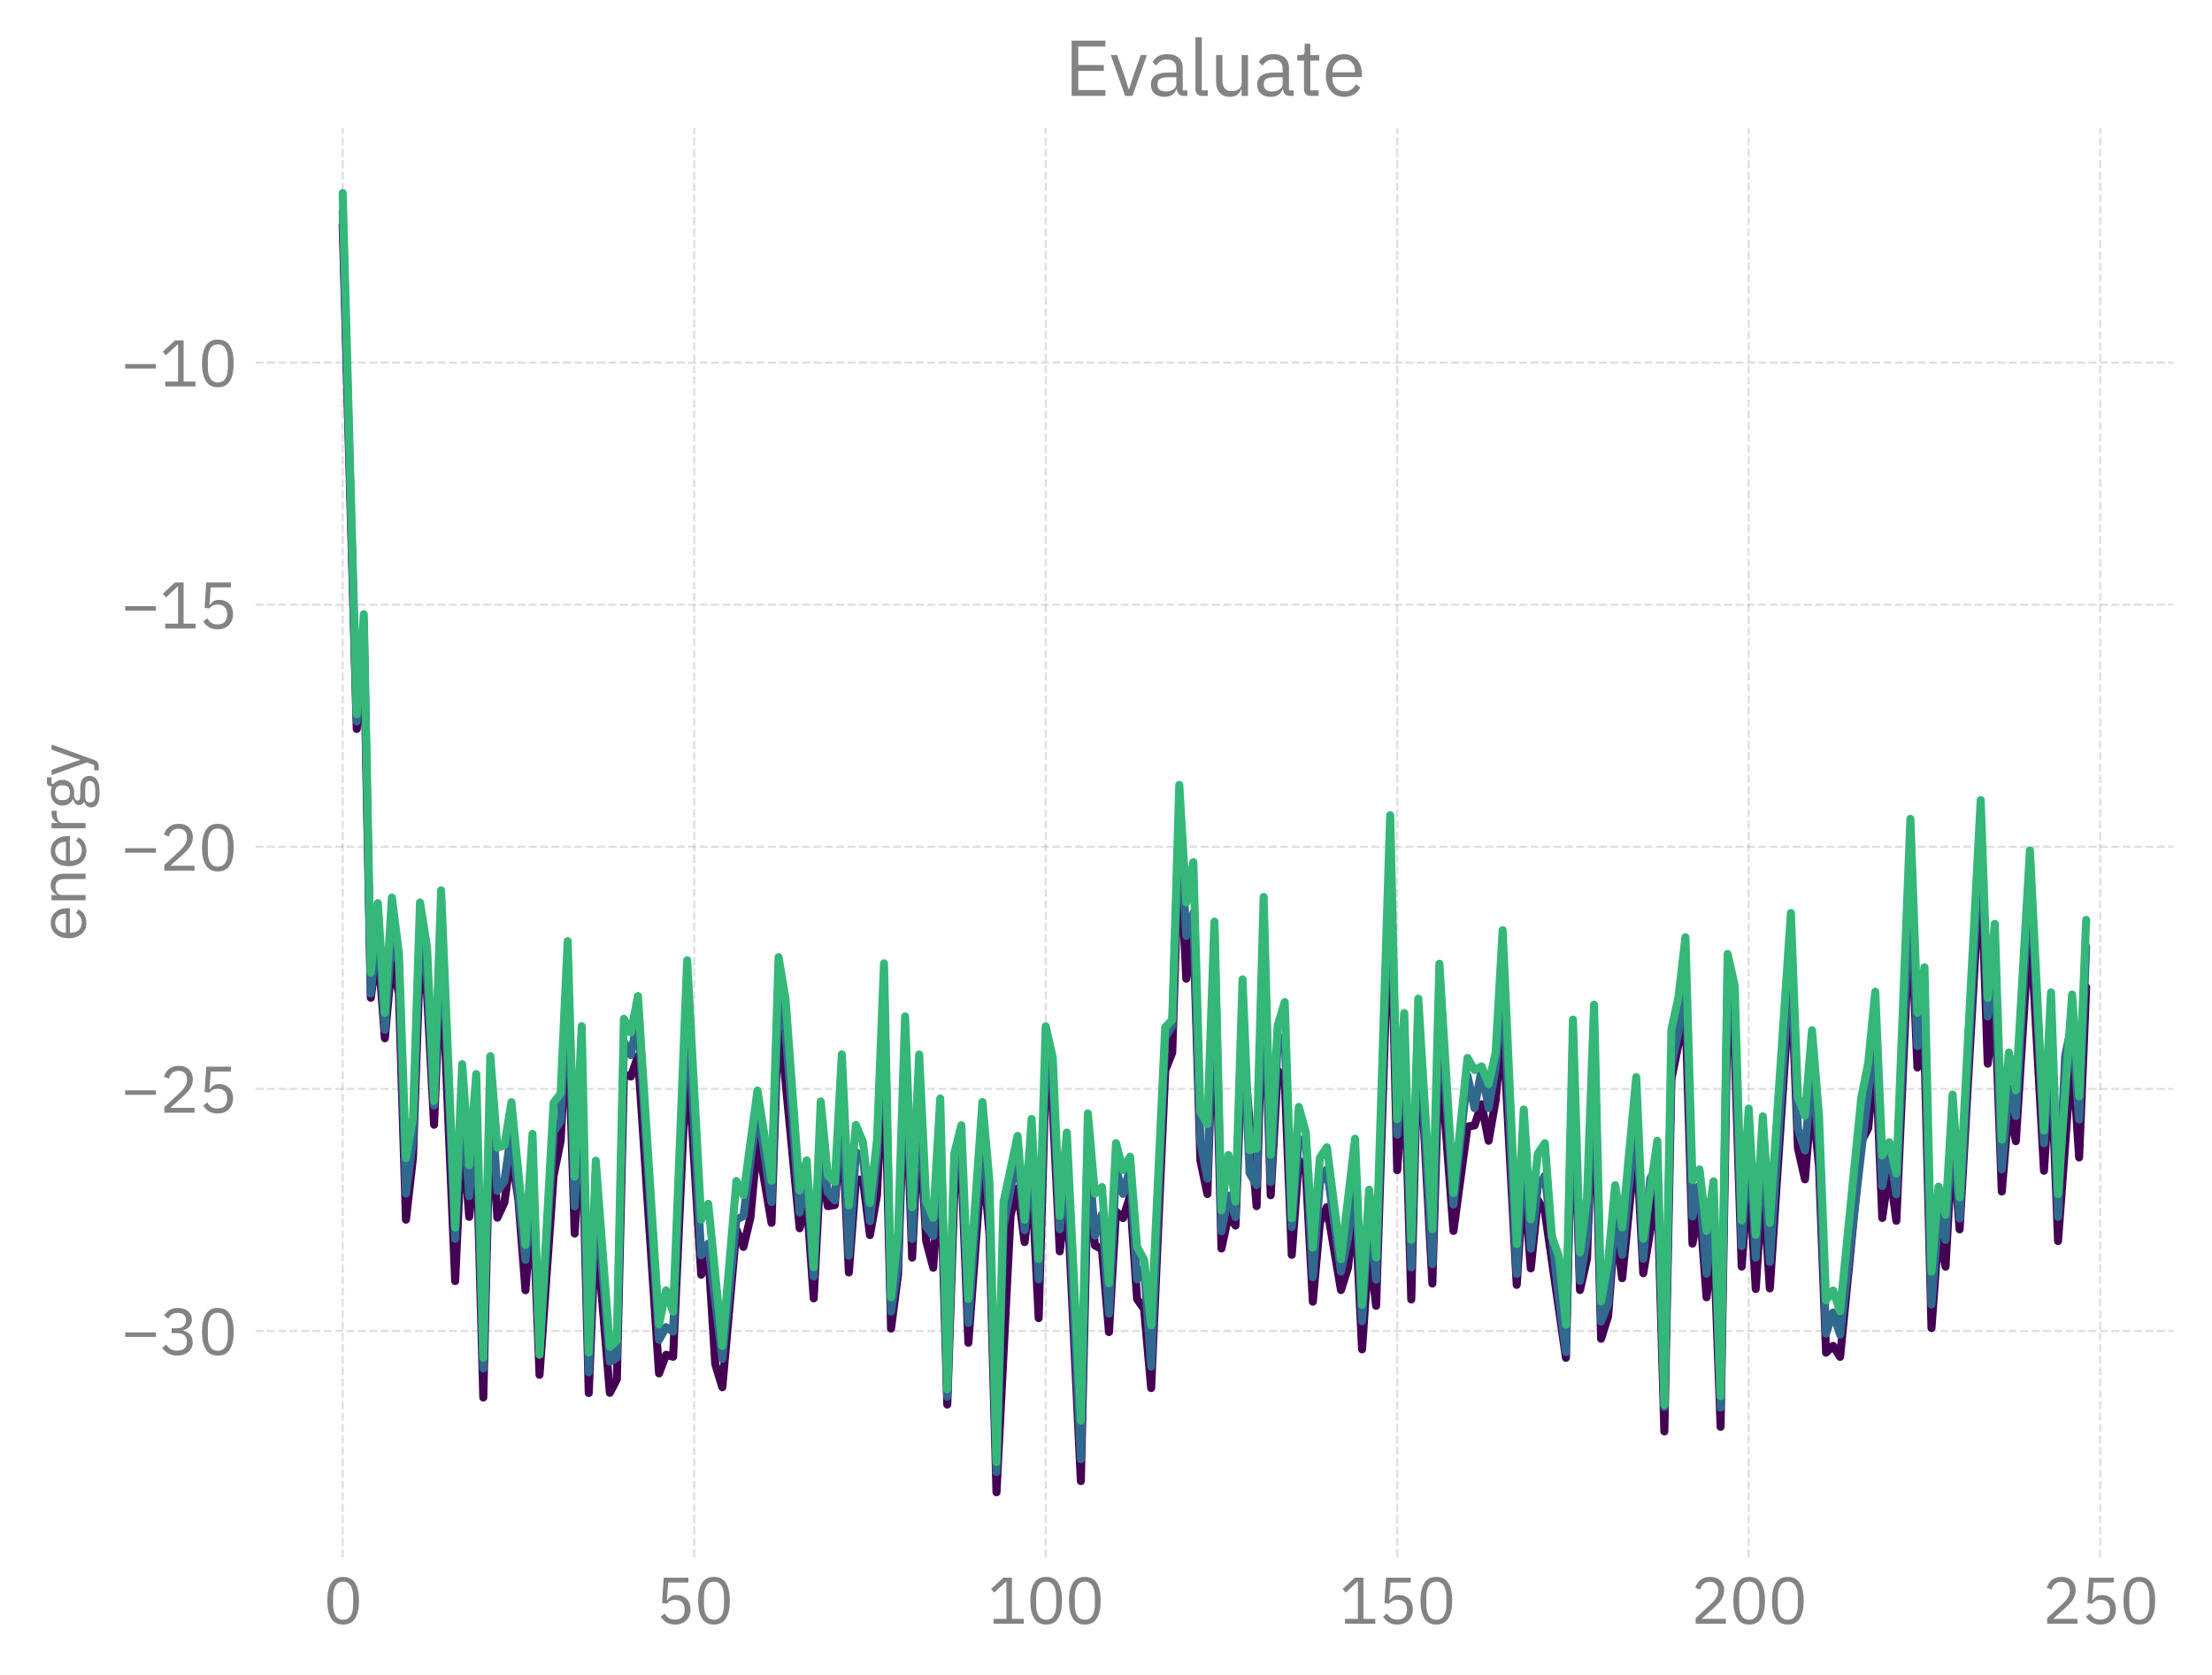 <?xml version="1.0" encoding="utf-8" standalone="no"?>
<!DOCTYPE svg PUBLIC "-//W3C//DTD SVG 1.1//EN"
  "http://www.w3.org/Graphics/SVG/1.1/DTD/svg11.dtd">
<svg xmlns:xlink="http://www.w3.org/1999/xlink" width="411.9pt" height="311.948pt" viewBox="0 0 411.9 311.948" xmlns="http://www.w3.org/2000/svg" version="1.1">
 <defs>
  <style type="text/css">*{stroke-linejoin: round; stroke-linecap: butt}</style>
 </defs>
 <g id="figure_1">
  <g id="patch_1">
   <path d="M 0 311.948 
L 411.9 311.948 
L 411.9 0 
L 0 0 
L 0 311.948 
z
" style="fill: none"/>
  </g>
  <g id="axes_1">
   <g id="patch_2">
    <path d="M 47.58 289.968 
L 404.7 289.968 
L 404.7 23.856 
L 47.58 23.856 
L 47.58 289.968 
z
" style="fill: none"/>
   </g>
   <g id="matplotlib.axis_1">
    <g id="xtick_1">
     <g id="line2d_1">
      <path d="M 63.813 289.968 
L 63.813 23.856 
" clip-path="url(#pc2c72e39d2)" style="fill: none; stroke-dasharray: 1.48,0.64; stroke-dashoffset: 0; stroke: #838383; stroke-opacity: 0.25; stroke-width: 0.4"/>
     </g>
     <g id="line2d_2"/>
     <g id="text_1">
      <!-- 0 -->
      <g style="fill: #838383" transform="translate(60.213 302.348) scale(0.12 -0.12)">
       <defs>
        <path id="IBMPlexSans-Regular-30" d="M 1920 -77 
Q 1120 -77 752 531 
Q 384 1139 384 2234 
Q 384 3328 752 3936 
Q 1120 4544 1920 4544 
Q 2720 4544 3088 3936 
Q 3456 3328 3456 2234 
Q 3456 1139 3088 531 
Q 2720 -77 1920 -77 
z
M 1920 390 
Q 2182 390 2368 499 
Q 2554 608 2669 806 
Q 2784 1005 2838 1273 
Q 2893 1542 2893 1869 
L 2893 2598 
Q 2893 2925 2838 3193 
Q 2784 3462 2669 3660 
Q 2554 3859 2368 3968 
Q 2182 4077 1920 4077 
Q 1658 4077 1472 3968 
Q 1286 3859 1171 3660 
Q 1056 3462 1001 3193 
Q 947 2925 947 2598 
L 947 1869 
Q 947 1542 1001 1273 
Q 1056 1005 1171 806 
Q 1286 608 1472 499 
Q 1658 390 1920 390 
z
" transform="scale(0.016)"/>
       </defs>
       <use xlink:href="#IBMPlexSans-Regular-30"/>
      </g>
     </g>
    </g>
    <g id="xtick_2">
     <g id="line2d_3">
      <path d="M 129.267 289.968 
L 129.267 23.856 
" clip-path="url(#pc2c72e39d2)" style="fill: none; stroke-dasharray: 1.48,0.64; stroke-dashoffset: 0; stroke: #838383; stroke-opacity: 0.25; stroke-width: 0.4"/>
     </g>
     <g id="line2d_4"/>
     <g id="text_2">
      <!-- 50 -->
      <g style="fill: #838383" transform="translate(122.067 302.348) scale(0.12 -0.12)">
       <defs>
        <path id="IBMPlexSans-Regular-35" d="M 3187 3994 
L 1229 3994 
L 1101 2291 
L 1146 2291 
Q 1306 2515 1507 2649 
Q 1709 2784 2061 2784 
Q 2349 2784 2592 2688 
Q 2835 2592 3014 2416 
Q 3194 2240 3293 1984 
Q 3392 1728 3392 1402 
Q 3392 1075 3289 803 
Q 3187 531 2992 336 
Q 2797 141 2518 32 
Q 2240 -77 1888 -77 
Q 1606 -77 1392 -13 
Q 1178 51 1011 160 
Q 845 269 720 403 
Q 595 538 493 685 
L 896 992 
Q 979 858 1072 749 
Q 1165 640 1277 563 
Q 1389 486 1536 444 
Q 1683 403 1888 403 
Q 2349 403 2585 646 
Q 2822 890 2822 1331 
L 2822 1395 
Q 2822 1837 2585 2080 
Q 2349 2323 1888 2323 
Q 1581 2323 1405 2211 
Q 1229 2099 1088 1946 
L 634 2010 
L 794 4467 
L 3187 4467 
L 3187 3994 
z
" transform="scale(0.016)"/>
       </defs>
       <use xlink:href="#IBMPlexSans-Regular-35"/>
       <use xlink:href="#IBMPlexSans-Regular-30" x="60"/>
      </g>
     </g>
    </g>
    <g id="xtick_3">
     <g id="line2d_5">
      <path d="M 194.722 289.968 
L 194.722 23.856 
" clip-path="url(#pc2c72e39d2)" style="fill: none; stroke-dasharray: 1.48,0.64; stroke-dashoffset: 0; stroke: #838383; stroke-opacity: 0.25; stroke-width: 0.4"/>
     </g>
     <g id="line2d_6"/>
     <g id="text_3">
      <!-- 100 -->
      <g style="fill: #838383" transform="translate(183.922 302.348) scale(0.12 -0.12)">
       <defs>
        <path id="IBMPlexSans-Regular-31" d="M 563 0 
L 563 474 
L 1811 474 
L 1811 4070 
L 1766 4070 
L 640 3021 
L 326 3360 
L 1510 4467 
L 2349 4467 
L 2349 474 
L 3501 474 
L 3501 0 
L 563 0 
z
" transform="scale(0.016)"/>
       </defs>
       <use xlink:href="#IBMPlexSans-Regular-31"/>
       <use xlink:href="#IBMPlexSans-Regular-30" x="60"/>
       <use xlink:href="#IBMPlexSans-Regular-30" x="120"/>
      </g>
     </g>
    </g>
    <g id="xtick_4">
     <g id="line2d_7">
      <path d="M 260.176 289.968 
L 260.176 23.856 
" clip-path="url(#pc2c72e39d2)" style="fill: none; stroke-dasharray: 1.48,0.64; stroke-dashoffset: 0; stroke: #838383; stroke-opacity: 0.25; stroke-width: 0.4"/>
     </g>
     <g id="line2d_8"/>
     <g id="text_4">
      <!-- 150 -->
      <g style="fill: #838383" transform="translate(249.376 302.348) scale(0.12 -0.12)">
       <use xlink:href="#IBMPlexSans-Regular-31"/>
       <use xlink:href="#IBMPlexSans-Regular-35" x="60"/>
       <use xlink:href="#IBMPlexSans-Regular-30" x="120"/>
      </g>
     </g>
    </g>
    <g id="xtick_5">
     <g id="line2d_9">
      <path d="M 325.631 289.968 
L 325.631 23.856 
" clip-path="url(#pc2c72e39d2)" style="fill: none; stroke-dasharray: 1.48,0.64; stroke-dashoffset: 0; stroke: #838383; stroke-opacity: 0.25; stroke-width: 0.4"/>
     </g>
     <g id="line2d_10"/>
     <g id="text_5">
      <!-- 200 -->
      <g style="fill: #838383" transform="translate(314.831 302.348) scale(0.12 -0.12)">
       <defs>
        <path id="IBMPlexSans-Regular-32" d="M 3411 0 
L 480 0 
L 480 550 
L 1939 1894 
Q 2253 2182 2464 2505 
Q 2675 2829 2675 3155 
L 2675 3232 
Q 2675 3603 2470 3833 
Q 2266 4064 1850 4064 
Q 1645 4064 1491 4006 
Q 1338 3949 1226 3846 
Q 1114 3744 1040 3606 
Q 966 3469 922 3309 
L 442 3494 
Q 506 3693 618 3881 
Q 730 4070 899 4217 
Q 1069 4365 1309 4454 
Q 1549 4544 1875 4544 
Q 2202 4544 2458 4448 
Q 2714 4352 2886 4179 
Q 3059 4006 3152 3769 
Q 3245 3533 3245 3245 
Q 3245 2982 3171 2758 
Q 3098 2534 2970 2332 
Q 2842 2131 2659 1939 
Q 2477 1747 2266 1555 
L 1062 474 
L 3411 474 
L 3411 0 
z
" transform="scale(0.016)"/>
       </defs>
       <use xlink:href="#IBMPlexSans-Regular-32"/>
       <use xlink:href="#IBMPlexSans-Regular-30" x="60"/>
       <use xlink:href="#IBMPlexSans-Regular-30" x="120"/>
      </g>
     </g>
    </g>
    <g id="xtick_6">
     <g id="line2d_11">
      <path d="M 391.085 289.968 
L 391.085 23.856 
" clip-path="url(#pc2c72e39d2)" style="fill: none; stroke-dasharray: 1.48,0.64; stroke-dashoffset: 0; stroke: #838383; stroke-opacity: 0.25; stroke-width: 0.4"/>
     </g>
     <g id="line2d_12"/>
     <g id="text_6">
      <!-- 250 -->
      <g style="fill: #838383" transform="translate(380.285 302.348) scale(0.12 -0.12)">
       <use xlink:href="#IBMPlexSans-Regular-32"/>
       <use xlink:href="#IBMPlexSans-Regular-35" x="60"/>
       <use xlink:href="#IBMPlexSans-Regular-30" x="120"/>
      </g>
     </g>
    </g>
   </g>
   <g id="matplotlib.axis_2">
    <g id="ytick_1">
     <g id="line2d_13">
      <path d="M 47.58 247.828 
L 404.7 247.828 
" clip-path="url(#pc2c72e39d2)" style="fill: none; stroke-dasharray: 1.48,0.64; stroke-dashoffset: 0; stroke: #838383; stroke-opacity: 0.25; stroke-width: 0.4"/>
     </g>
     <g id="line2d_14"/>
     <g id="text_7">
      <!-- −30 -->
      <g style="fill: #838383" transform="translate(22.48 252.268) scale(0.12 -0.12)">
       <defs>
        <path id="IBMPlexSans-Regular-2212" d="M 429 1734 
L 429 2170 
L 3411 2170 
L 3411 1734 
L 429 1734 
z
" transform="scale(0.016)"/>
        <path id="IBMPlexSans-Regular-33" d="M 1670 2573 
Q 2125 2573 2352 2781 
Q 2579 2989 2579 3315 
L 2579 3360 
Q 2579 3712 2358 3888 
Q 2138 4064 1779 4064 
Q 1434 4064 1216 3913 
Q 998 3763 858 3507 
L 461 3814 
Q 544 3949 662 4080 
Q 781 4211 941 4313 
Q 1101 4416 1312 4480 
Q 1523 4544 1792 4544 
Q 2074 4544 2323 4470 
Q 2573 4397 2755 4253 
Q 2938 4109 3043 3897 
Q 3149 3686 3149 3418 
Q 3149 3200 3081 3027 
Q 3014 2854 2899 2726 
Q 2784 2598 2627 2508 
Q 2470 2419 2291 2374 
L 2291 2349 
Q 2470 2310 2640 2224 
Q 2810 2138 2941 2000 
Q 3072 1862 3152 1667 
Q 3232 1472 3232 1222 
Q 3232 934 3123 694 
Q 3014 454 2816 284 
Q 2618 115 2336 19 
Q 2054 -77 1715 -77 
Q 1427 -77 1203 -13 
Q 979 51 806 160 
Q 634 269 502 403 
Q 371 538 269 685 
L 672 992 
Q 755 858 854 749 
Q 954 640 1075 563 
Q 1197 486 1350 444 
Q 1504 403 1709 403 
Q 2182 403 2425 617 
Q 2669 832 2669 1229 
L 2669 1280 
Q 2669 1677 2425 1891 
Q 2182 2106 1709 2106 
L 1184 2106 
L 1184 2573 
L 1670 2573 
z
" transform="scale(0.016)"/>
       </defs>
       <use xlink:href="#IBMPlexSans-Regular-2212"/>
       <use xlink:href="#IBMPlexSans-Regular-33" x="60"/>
       <use xlink:href="#IBMPlexSans-Regular-30" x="120"/>
      </g>
     </g>
    </g>
    <g id="ytick_2">
     <g id="line2d_15">
      <path d="M 47.58 202.751 
L 404.7 202.751 
" clip-path="url(#pc2c72e39d2)" style="fill: none; stroke-dasharray: 1.48,0.64; stroke-dashoffset: 0; stroke: #838383; stroke-opacity: 0.25; stroke-width: 0.4"/>
     </g>
     <g id="line2d_16"/>
     <g id="text_8">
      <!-- −25 -->
      <g style="fill: #838383" transform="translate(22.48 207.191) scale(0.12 -0.12)">
       <use xlink:href="#IBMPlexSans-Regular-2212"/>
       <use xlink:href="#IBMPlexSans-Regular-32" x="60"/>
       <use xlink:href="#IBMPlexSans-Regular-35" x="120"/>
      </g>
     </g>
    </g>
    <g id="ytick_3">
     <g id="line2d_17">
      <path d="M 47.58 157.673 
L 404.7 157.673 
" clip-path="url(#pc2c72e39d2)" style="fill: none; stroke-dasharray: 1.48,0.64; stroke-dashoffset: 0; stroke: #838383; stroke-opacity: 0.25; stroke-width: 0.4"/>
     </g>
     <g id="line2d_18"/>
     <g id="text_9">
      <!-- −20 -->
      <g style="fill: #838383" transform="translate(22.48 162.113) scale(0.12 -0.12)">
       <use xlink:href="#IBMPlexSans-Regular-2212"/>
       <use xlink:href="#IBMPlexSans-Regular-32" x="60"/>
       <use xlink:href="#IBMPlexSans-Regular-30" x="120"/>
      </g>
     </g>
    </g>
    <g id="ytick_4">
     <g id="line2d_19">
      <path d="M 47.58 112.596 
L 404.7 112.596 
" clip-path="url(#pc2c72e39d2)" style="fill: none; stroke-dasharray: 1.48,0.64; stroke-dashoffset: 0; stroke: #838383; stroke-opacity: 0.25; stroke-width: 0.4"/>
     </g>
     <g id="line2d_20"/>
     <g id="text_10">
      <!-- −15 -->
      <g style="fill: #838383" transform="translate(22.48 117.036) scale(0.12 -0.12)">
       <use xlink:href="#IBMPlexSans-Regular-2212"/>
       <use xlink:href="#IBMPlexSans-Regular-31" x="60"/>
       <use xlink:href="#IBMPlexSans-Regular-35" x="120"/>
      </g>
     </g>
    </g>
    <g id="ytick_5">
     <g id="line2d_21">
      <path d="M 47.58 67.518 
L 404.7 67.518 
" clip-path="url(#pc2c72e39d2)" style="fill: none; stroke-dasharray: 1.48,0.64; stroke-dashoffset: 0; stroke: #838383; stroke-opacity: 0.25; stroke-width: 0.4"/>
     </g>
     <g id="line2d_22"/>
     <g id="text_11">
      <!-- −10 -->
      <g style="fill: #838383" transform="translate(22.48 71.958) scale(0.12 -0.12)">
       <use xlink:href="#IBMPlexSans-Regular-2212"/>
       <use xlink:href="#IBMPlexSans-Regular-31" x="60"/>
       <use xlink:href="#IBMPlexSans-Regular-30" x="120"/>
      </g>
     </g>
    </g>
    <g id="text_12">
     <!-- energy -->
     <g style="fill: #838383" transform="translate(15.936 175.273) rotate(-90) scale(0.12 -0.12)">
      <defs>
       <path id="IBMPlexSans-Regular-65" d="M 1786 -77 
Q 1446 -77 1174 44 
Q 902 166 707 393 
Q 512 621 406 937 
Q 301 1254 301 1651 
Q 301 2042 406 2362 
Q 512 2682 707 2909 
Q 902 3136 1174 3257 
Q 1446 3379 1786 3379 
Q 2118 3379 2380 3257 
Q 2643 3136 2828 2921 
Q 3014 2707 3113 2412 
Q 3213 2118 3213 1766 
L 3213 1523 
L 838 1523 
L 838 1370 
Q 838 1158 905 976 
Q 973 794 1097 659 
Q 1222 525 1404 448 
Q 1587 371 1818 371 
Q 2131 371 2364 518 
Q 2598 666 2726 941 
L 3091 678 
Q 2931 339 2592 131 
Q 2253 -77 1786 -77 
z
M 1786 2950 
Q 1574 2950 1401 2876 
Q 1229 2803 1104 2668 
Q 979 2534 908 2352 
Q 838 2170 838 1952 
L 838 1907 
L 2662 1907 
L 2662 1978 
Q 2662 2419 2422 2684 
Q 2182 2950 1786 2950 
z
" transform="scale(0.016)"/>
       <path id="IBMPlexSans-Regular-6e" d="M 544 0 
L 544 3302 
L 1056 3302 
L 1056 2765 
L 1082 2765 
Q 1203 3046 1424 3212 
Q 1645 3379 2016 3379 
Q 2528 3379 2825 3049 
Q 3123 2720 3123 2118 
L 3123 0 
L 2611 0 
L 2611 2029 
Q 2611 2918 1862 2918 
Q 1709 2918 1565 2880 
Q 1421 2842 1305 2765 
Q 1190 2688 1123 2569 
Q 1056 2451 1056 2291 
L 1056 0 
L 544 0 
z
" transform="scale(0.016)"/>
       <path id="IBMPlexSans-Regular-72" d="M 544 0 
L 544 3302 
L 1056 3302 
L 1056 2694 
L 1088 2694 
Q 1178 2931 1408 3116 
Q 1638 3302 2042 3302 
L 2240 3302 
L 2240 2790 
L 1939 2790 
Q 1523 2790 1289 2633 
Q 1056 2477 1056 2240 
L 1056 0 
L 544 0 
z
" transform="scale(0.016)"/>
       <path id="IBMPlexSans-Regular-67" d="M 3328 -365 
Q 3328 -877 2928 -1117 
Q 2528 -1357 1728 -1357 
Q 954 -1357 614 -1145 
Q 275 -934 275 -544 
Q 275 -275 416 -124 
Q 557 26 800 96 
L 800 166 
Q 506 307 506 627 
Q 506 877 666 1008 
Q 826 1139 1075 1203 
L 1075 1229 
Q 781 1370 617 1632 
Q 454 1894 454 2240 
Q 454 2490 544 2701 
Q 634 2912 797 3062 
Q 960 3213 1187 3296 
Q 1414 3379 1696 3379 
Q 2048 3379 2323 3251 
L 2323 3309 
Q 2323 3501 2412 3625 
Q 2502 3750 2707 3750 
L 3200 3750 
L 3200 3302 
L 2573 3302 
L 2573 3091 
Q 2752 2938 2851 2723 
Q 2950 2509 2950 2240 
Q 2950 1990 2860 1779 
Q 2771 1568 2608 1417 
Q 2445 1267 2214 1184 
Q 1984 1101 1702 1101 
Q 1542 1101 1382 1133 
Q 1216 1088 1081 1001 
Q 947 915 947 762 
Q 947 614 1088 563 
Q 1229 512 1453 512 
L 2157 512 
Q 2771 512 3049 278 
Q 3328 45 3328 -365 
z
M 2848 -403 
Q 2848 -205 2697 -86 
Q 2547 32 2163 32 
L 1062 32 
Q 755 -109 755 -416 
Q 755 -634 918 -787 
Q 1082 -941 1472 -941 
L 1946 -941 
Q 2374 -941 2611 -806 
Q 2848 -672 2848 -403 
z
M 1702 1510 
Q 2029 1510 2221 1667 
Q 2413 1824 2413 2150 
L 2413 2330 
Q 2413 2656 2221 2813 
Q 2029 2970 1702 2970 
Q 1376 2970 1184 2813 
Q 992 2656 992 2330 
L 992 2150 
Q 992 1824 1184 1667 
Q 1376 1510 1702 1510 
z
" transform="scale(0.016)"/>
       <path id="IBMPlexSans-Regular-79" d="M 2579 3302 
L 3085 3302 
L 1606 -768 
Q 1549 -915 1491 -1014 
Q 1434 -1114 1350 -1171 
Q 1267 -1229 1142 -1254 
Q 1018 -1280 838 -1280 
L 576 -1280 
L 576 -832 
L 1094 -832 
L 1344 -128 
L 109 3302 
L 621 3302 
L 1414 1056 
L 1568 518 
L 1600 518 
L 1779 1056 
L 2579 3302 
z
" transform="scale(0.016)"/>
      </defs>
      <use xlink:href="#IBMPlexSans-Regular-65"/>
      <use xlink:href="#IBMPlexSans-Regular-6e" x="54.9"/>
      <use xlink:href="#IBMPlexSans-Regular-65" x="111.7"/>
      <use xlink:href="#IBMPlexSans-Regular-72" x="166.6"/>
      <use xlink:href="#IBMPlexSans-Regular-67" x="203.3"/>
      <use xlink:href="#IBMPlexSans-Regular-79" x="256.1"/>
     </g>
    </g>
   </g>
   <g id="line2d_23">
    <path d="M 63.813 41.886 
L 66.431 135.727 
L 67.74 119.27 
L 69.049 185.792 
L 70.358 176.106 
L 71.667 193.331 
L 72.976 178.779 
L 74.285 185.031 
L 75.595 227.103 
L 76.904 215.504 
L 78.213 178.312 
L 79.522 185.063 
L 80.831 209.429 
L 82.14 176.907 
L 84.758 238.533 
L 86.067 209.831 
L 87.376 226.584 
L 88.685 212.202 
L 89.995 260.219 
L 91.304 205.837 
L 92.613 226.732 
L 93.922 223.913 
L 95.231 214.504 
L 96.54 223.511 
L 97.849 240.246 
L 99.158 222.856 
L 100.467 255.996 
L 103.085 218.949 
L 104.395 212.452 
L 105.704 188.316 
L 107.013 229.692 
L 108.322 207.35 
L 109.631 259.376 
L 110.94 227.774 
L 113.558 259.353 
L 114.867 256.822 
L 116.176 200.12 
L 117.485 200.443 
L 118.795 196.692 
L 122.722 255.729 
L 124.031 252.272 
L 125.34 252.636 
L 127.958 194.895 
L 130.576 237.354 
L 131.885 233.406 
L 133.195 254.017 
L 134.504 258.313 
L 137.122 228.915 
L 138.431 232.181 
L 139.74 226.704 
L 141.049 212.266 
L 143.667 227.702 
L 144.976 187.864 
L 148.904 228.707 
L 150.213 223.268 
L 151.522 241.756 
L 152.831 216.666 
L 154.14 224.593 
L 155.449 224.384 
L 156.758 208.21 
L 158.067 236.933 
L 159.376 219.672 
L 160.685 219.635 
L 161.995 229.966 
L 163.304 222.556 
L 164.613 194.543 
L 165.922 247.388 
L 167.231 237.236 
L 168.54 196.917 
L 169.849 234.171 
L 171.158 207.362 
L 172.467 231.072 
L 173.776 236.056 
L 175.085 216.076 
L 176.395 261.531 
L 177.704 222.076 
L 179.013 216.605 
L 180.322 250.037 
L 182.94 214.997 
L 184.249 229.772 
L 185.558 277.872 
L 188.176 226.308 
L 189.485 221.273 
L 190.795 231.282 
L 192.104 218.864 
L 193.413 245.436 
L 194.722 199.989 
L 196.031 206.233 
L 197.34 232.999 
L 198.649 221.517 
L 201.267 275.78 
L 202.576 218.571 
L 203.885 231.909 
L 205.195 232.609 
L 206.504 248.026 
L 207.813 225.593 
L 209.122 226.813 
L 210.431 222.739 
L 211.74 241.885 
L 213.049 243.752 
L 214.358 258.459 
L 216.976 199.323 
L 218.285 196.009 
L 219.595 155.588 
L 220.904 182.243 
L 222.213 172.522 
L 223.522 216.048 
L 224.831 222.338 
L 226.14 181.165 
L 227.449 232.471 
L 228.758 226.282 
L 230.067 228.206 
L 231.376 193.339 
L 233.995 224.579 
L 235.304 177.58 
L 236.613 222.558 
L 237.922 199.344 
L 239.231 200.996 
L 240.54 233.661 
L 241.849 216.03 
L 243.158 218.053 
L 244.467 242.38 
L 245.776 227.682 
L 247.085 224.769 
L 249.704 240.213 
L 251.013 236.028 
L 252.322 224.337 
L 253.631 251.252 
L 254.94 231.918 
L 256.249 243.153 
L 258.867 161.849 
L 260.176 217.899 
L 261.485 198.228 
L 262.795 241.965 
L 264.104 190.434 
L 266.722 238.995 
L 268.031 194.527 
L 270.649 229.205 
L 273.267 209.792 
L 274.576 209.556 
L 275.885 205.618 
L 277.195 212.416 
L 278.504 204.858 
L 279.813 190.27 
L 282.431 239.248 
L 283.74 218.759 
L 285.049 236.177 
L 286.358 223.472 
L 287.667 225.617 
L 291.595 252.824 
L 292.904 198.21 
L 294.213 240.209 
L 295.522 234.361 
L 296.831 197.601 
L 298.14 249.277 
L 299.449 245.097 
L 300.758 227.881 
L 302.067 238.006 
L 304.685 212.065 
L 305.995 237.073 
L 308.613 221.16 
L 309.922 266.538 
L 311.231 200.96 
L 313.849 187.934 
L 315.158 231.566 
L 316.467 224.125 
L 317.776 241.562 
L 319.085 230.253 
L 320.395 265.672 
L 321.704 186.517 
L 323.013 195.343 
L 324.322 235.848 
L 325.631 217.599 
L 326.94 240.011 
L 328.249 219.643 
L 329.558 239.898 
L 333.485 180.561 
L 334.795 213.759 
L 336.104 219.592 
L 337.413 203.588 
L 338.722 217.266 
L 340.031 251.87 
L 341.34 250.605 
L 342.649 252.651 
L 346.576 212.616 
L 347.885 210.088 
L 349.195 195.49 
L 350.504 226.777 
L 351.813 217.408 
L 353.122 227.317 
L 355.74 168.075 
L 357.049 198.768 
L 358.358 195.321 
L 359.667 247.282 
L 360.976 229.23 
L 362.285 235.861 
L 363.595 212.093 
L 364.904 228.913 
L 368.831 159.962 
L 370.14 198.057 
L 371.449 186.402 
L 372.758 221.861 
L 374.067 205.83 
L 375.376 212.486 
L 377.995 170.846 
L 380.613 217.996 
L 381.922 197.542 
L 383.231 231.093 
L 385.849 195.565 
L 387.158 215.513 
L 388.467 183.812 
L 388.467 183.812 
" clip-path="url(#pc2c72e39d2)" style="fill: none; stroke: #440154; stroke-width: 1.5; stroke-linecap: round"/>
   </g>
   <g id="line2d_24">
    <path d="M 63.813 39.357 
L 66.431 134.339 
L 67.74 115.85 
L 69.049 185.009 
L 70.358 171.174 
L 71.667 191.771 
L 72.976 173.44 
L 74.285 179.542 
L 75.595 222.258 
L 76.904 212.195 
L 78.213 172.099 
L 79.522 181.876 
L 80.831 205.845 
L 82.14 170.505 
L 84.758 230.682 
L 86.067 204.284 
L 87.376 222.723 
L 88.685 207.299 
L 89.995 254.817 
L 91.304 201.716 
L 92.613 221.745 
L 93.922 219.968 
L 95.231 210.513 
L 97.849 234.591 
L 99.158 218.255 
L 100.467 251.742 
L 103.085 210.775 
L 104.395 208.767 
L 105.704 180.803 
L 107.013 224.623 
L 108.322 202.242 
L 109.631 255.53 
L 110.94 221.559 
L 113.558 253.573 
L 114.867 252.809 
L 116.176 193.989 
L 117.485 196.466 
L 118.795 189.142 
L 122.722 249.484 
L 124.031 247.121 
L 125.34 247.966 
L 127.958 185.865 
L 130.576 233.752 
L 131.885 231.564 
L 134.504 253.02 
L 137.122 227.084 
L 138.431 226.45 
L 141.049 206.112 
L 143.667 223.836 
L 144.976 184.572 
L 146.285 191.954 
L 148.904 225.786 
L 150.213 219.106 
L 151.522 237.69 
L 152.831 212.144 
L 154.14 222.047 
L 155.449 223.527 
L 156.758 202.81 
L 158.067 233.81 
L 159.376 214.537 
L 160.685 215.554 
L 161.995 227.391 
L 163.304 215.422 
L 164.613 183.417 
L 165.922 244.234 
L 167.231 235.481 
L 168.54 191.241 
L 169.849 230.7 
L 171.158 201.9 
L 172.467 228.37 
L 173.776 230.148 
L 175.085 209.294 
L 176.395 260.085 
L 177.704 216.335 
L 179.013 213.494 
L 180.322 246.353 
L 182.94 208.966 
L 184.249 226.484 
L 185.558 274.111 
L 186.867 228.468 
L 189.485 214.55 
L 190.795 229.07 
L 192.104 214.373 
L 193.413 238.222 
L 194.722 196.676 
L 196.031 201.933 
L 197.34 228.896 
L 198.649 216.897 
L 201.267 271.697 
L 202.576 213.24 
L 203.885 230.078 
L 205.195 226.12 
L 206.504 244.6 
L 207.813 217.641 
L 209.122 222.309 
L 210.431 217.664 
L 211.74 238.224 
L 213.049 236.137 
L 214.358 254.475 
L 216.976 193.186 
L 218.285 191.051 
L 219.595 151.627 
L 220.904 174.25 
L 222.213 169.976 
L 223.522 212.631 
L 224.831 219.469 
L 226.14 173.678 
L 227.449 229.278 
L 228.758 222.626 
L 230.067 226.629 
L 231.376 186.853 
L 232.685 218.432 
L 233.995 220.644 
L 235.304 173.492 
L 236.613 220.095 
L 237.922 194.154 
L 239.231 192.949 
L 240.54 228.474 
L 241.849 212.31 
L 243.158 212.157 
L 244.467 237.83 
L 245.776 220.283 
L 247.085 217.717 
L 249.704 236.764 
L 251.013 230.638 
L 252.322 218.989 
L 253.631 246.011 
L 254.94 224.977 
L 256.249 238.285 
L 258.867 155.788 
L 260.176 211.271 
L 261.485 192.019 
L 262.795 235.988 
L 264.104 188.469 
L 266.722 235.395 
L 268.031 185.272 
L 270.649 224.304 
L 273.267 200.312 
L 274.576 206.343 
L 275.885 199.091 
L 277.195 206.325 
L 278.504 198.858 
L 279.813 181.394 
L 282.431 237.22 
L 283.74 211.023 
L 285.049 232.513 
L 286.358 221.006 
L 287.667 218.908 
L 290.285 241.773 
L 291.595 251.761 
L 292.904 193.717 
L 294.213 238.486 
L 295.522 230.276 
L 296.831 191.913 
L 298.14 246.067 
L 299.449 242.833 
L 300.758 225.908 
L 302.067 233.66 
L 304.685 207.437 
L 305.995 234.373 
L 307.304 219.473 
L 308.613 217.075 
L 309.922 261.982 
L 311.231 198.404 
L 312.54 192.186 
L 313.849 179.041 
L 315.158 226.52 
L 316.467 220.729 
L 317.776 237.162 
L 319.085 223.175 
L 320.395 262.094 
L 321.704 181.318 
L 323.013 189.91 
L 324.322 232.045 
L 325.631 209.327 
L 326.94 234.171 
L 328.249 210.657 
L 329.558 234.973 
L 333.485 176.911 
L 334.795 210.217 
L 336.104 214.225 
L 337.413 198.965 
L 338.722 213.12 
L 340.031 248.343 
L 341.34 244.393 
L 342.649 248.526 
L 349.195 191.992 
L 350.504 220.879 
L 351.813 213.899 
L 353.122 222.413 
L 355.74 162.725 
L 357.049 194.785 
L 358.358 188.554 
L 359.667 242.889 
L 360.976 226.153 
L 362.285 230.869 
L 363.595 207.846 
L 364.904 226.896 
L 368.831 153.728 
L 370.14 189.268 
L 371.449 179.863 
L 372.758 217.729 
L 374.067 202.563 
L 375.376 207.823 
L 377.995 162.171 
L 380.613 212.884 
L 381.922 192.494 
L 383.231 226.588 
L 384.54 196.749 
L 385.849 190.307 
L 387.158 208.467 
L 388.467 176.284 
L 388.467 176.284 
" clip-path="url(#pc2c72e39d2)" style="fill: none; stroke: #31688e; stroke-width: 1.5; stroke-linecap: round"/>
   </g>
   <g id="line2d_25">
    <path d="M 63.813 35.952 
L 66.431 133.012 
L 67.74 114.37 
L 69.049 181.1 
L 70.358 168.167 
L 71.667 188.614 
L 72.976 167.126 
L 74.285 177.587 
L 75.595 215.653 
L 76.904 208.187 
L 78.213 168.048 
L 79.522 176.418 
L 80.831 205.004 
L 82.14 165.784 
L 84.758 228.566 
L 86.067 198.151 
L 87.376 216.986 
L 88.685 200.005 
L 89.995 252.806 
L 91.304 196.658 
L 92.613 213.705 
L 93.922 213.235 
L 95.231 205.233 
L 97.849 231.805 
L 99.158 211.145 
L 100.467 252.256 
L 103.085 205.341 
L 104.395 203.626 
L 105.704 175.252 
L 107.013 219.074 
L 108.322 191.075 
L 109.631 251.843 
L 110.94 216.126 
L 113.558 250.786 
L 114.867 249.627 
L 116.176 189.712 
L 117.485 192.268 
L 118.795 185.469 
L 122.722 246.607 
L 124.031 240.273 
L 125.34 244.248 
L 127.958 178.805 
L 130.576 227.089 
L 131.885 224.165 
L 134.504 250.63 
L 137.122 219.91 
L 138.431 222.528 
L 141.049 203.06 
L 143.667 219.86 
L 144.976 178.23 
L 146.285 186.097 
L 148.904 221.684 
L 150.213 216.069 
L 151.522 235.963 
L 152.831 205.103 
L 154.14 218.881 
L 155.449 220.099 
L 156.758 196.328 
L 158.067 224.454 
L 159.376 209.461 
L 160.685 212.643 
L 161.995 224.004 
L 163.304 212.31 
L 164.613 179.387 
L 165.922 241.552 
L 167.231 229.56 
L 168.54 189.265 
L 169.849 224.806 
L 171.158 196.351 
L 172.467 223.709 
L 173.776 226.739 
L 175.085 204.555 
L 176.395 258.685 
L 177.704 214.779 
L 179.013 209.527 
L 180.322 241.865 
L 182.94 205.197 
L 184.249 220.076 
L 185.558 272.238 
L 186.867 223.824 
L 189.485 211.51 
L 190.795 227.124 
L 192.104 208.354 
L 193.413 234.434 
L 194.722 191.101 
L 196.031 196.902 
L 197.34 226.426 
L 198.649 210.885 
L 201.267 264.515 
L 202.576 207.326 
L 203.885 222.276 
L 205.195 221.035 
L 206.504 238.938 
L 207.813 212.848 
L 209.122 217.872 
L 210.431 215.375 
L 211.74 232.18 
L 213.049 234.578 
L 214.358 246.781 
L 216.976 191.287 
L 218.285 189.906 
L 219.595 146.152 
L 220.904 168.05 
L 222.213 160.538 
L 223.522 206.938 
L 224.831 209.309 
L 226.14 171.619 
L 227.449 225.394 
L 228.758 215.07 
L 230.067 223.776 
L 231.376 182.367 
L 232.685 214.131 
L 233.995 213.826 
L 235.304 167.017 
L 236.613 215.008 
L 237.922 190.92 
L 239.231 186.589 
L 240.54 226.857 
L 241.849 206.114 
L 243.158 210.848 
L 244.467 232.307 
L 245.776 215.581 
L 247.085 213.625 
L 249.704 234.451 
L 252.322 212.035 
L 253.631 242.964 
L 254.94 221.533 
L 256.249 234.141 
L 258.867 151.806 
L 260.176 208.375 
L 261.485 188.63 
L 262.795 230.867 
L 264.104 185.953 
L 266.722 228.87 
L 268.031 179.449 
L 270.649 222.162 
L 273.267 196.999 
L 274.576 199.241 
L 275.885 198.562 
L 277.195 201.899 
L 278.504 195.996 
L 279.813 173.197 
L 282.431 231.633 
L 283.74 206.588 
L 285.049 227.02 
L 286.358 214.805 
L 287.667 212.866 
L 288.976 230.226 
L 290.285 233.958 
L 291.595 246.649 
L 292.904 189.843 
L 294.213 233.173 
L 295.522 223.024 
L 296.831 187.085 
L 298.14 242.326 
L 299.449 235.022 
L 300.758 220.689 
L 302.067 228.573 
L 304.685 200.559 
L 305.995 230.638 
L 308.613 212.424 
L 309.922 261.582 
L 311.231 191.722 
L 312.54 185.734 
L 313.849 174.52 
L 315.158 219.758 
L 316.467 217.751 
L 317.776 229.187 
L 319.085 219.961 
L 320.395 259.979 
L 321.704 177.63 
L 323.013 183.535 
L 324.322 227.23 
L 325.631 206.419 
L 326.94 229.931 
L 328.249 207.864 
L 329.558 227.718 
L 333.485 169.996 
L 334.795 204.303 
L 336.104 207.736 
L 337.413 191.837 
L 338.722 207.806 
L 340.031 242.123 
L 341.34 240.301 
L 342.649 244.159 
L 346.576 204.527 
L 347.885 197.914 
L 349.195 184.677 
L 350.504 215.167 
L 351.813 212.683 
L 353.122 218.512 
L 355.74 152.48 
L 357.049 188.597 
L 358.358 180.106 
L 359.667 236.783 
L 360.976 220.95 
L 362.285 226.18 
L 363.595 203.806 
L 364.904 222.979 
L 368.831 148.99 
L 370.14 185.836 
L 371.449 172.024 
L 372.758 212.205 
L 374.067 195.983 
L 375.376 203.001 
L 377.995 158.346 
L 380.613 210.522 
L 381.922 184.795 
L 383.231 222.363 
L 385.849 185.183 
L 387.158 204.141 
L 388.467 171.283 
L 388.467 171.283 
" clip-path="url(#pc2c72e39d2)" style="fill: none; stroke: #35b779; stroke-width: 1.5; stroke-linecap: round"/>
   </g>
   <g id="patch_3">
    <path d="M 47.58 289.968 
L 47.58 23.856 
" style="fill: none"/>
   </g>
   <g id="patch_4">
    <path d="M 404.7 289.968 
L 404.7 23.856 
" style="fill: none"/>
   </g>
   <g id="patch_5">
    <path d="M 47.58 289.968 
L 404.7 289.968 
" style="fill: none"/>
   </g>
   <g id="patch_6">
    <path d="M 47.58 23.856 
L 404.7 23.856 
" style="fill: none"/>
   </g>
   <g id="text_13">
    <!-- Evaluate -->
    <g style="fill: #838383" transform="translate(198.181 17.856) scale(0.144 -0.144)">
     <defs>
      <path id="IBMPlexSans-Regular-45" d="M 595 0 
L 595 4467 
L 3322 4467 
L 3322 3994 
L 1133 3994 
L 1133 2496 
L 3194 2496 
L 3194 2022 
L 1133 2022 
L 1133 474 
L 3322 474 
L 3322 0 
L 595 0 
z
" transform="scale(0.016)"/>
      <path id="IBMPlexSans-Regular-76" d="M 1274 0 
L 115 3302 
L 627 3302 
L 1203 1664 
L 1562 538 
L 1594 538 
L 1952 1664 
L 2541 3302 
L 3034 3302 
L 1869 0 
L 1274 0 
z
" transform="scale(0.016)"/>
      <path id="IBMPlexSans-Regular-61" d="M 2944 0 
Q 2656 0 2531 153 
Q 2406 307 2374 538 
L 2342 538 
Q 2234 230 1984 76 
Q 1734 -77 1389 -77 
Q 864 -77 573 192 
Q 282 461 282 922 
Q 282 1389 624 1638 
Q 966 1888 1690 1888 
L 2342 1888 
L 2342 2214 
Q 2342 2566 2150 2752 
Q 1958 2938 1562 2938 
Q 1261 2938 1059 2803 
Q 858 2669 723 2445 
L 416 2733 
Q 550 3002 844 3190 
Q 1139 3379 1587 3379 
Q 2189 3379 2521 3084 
Q 2854 2790 2854 2266 
L 2854 448 
L 3232 448 
L 3232 0 
L 2944 0 
z
M 1472 358 
Q 1664 358 1824 403 
Q 1984 448 2099 531 
Q 2214 614 2278 723 
Q 2342 832 2342 960 
L 2342 1504 
L 1664 1504 
Q 1222 1504 1020 1376 
Q 819 1248 819 1005 
L 819 870 
Q 819 627 995 492 
Q 1171 358 1472 358 
z
" transform="scale(0.016)"/>
      <path id="IBMPlexSans-Regular-6c" d="M 1088 0 
Q 819 0 681 150 
Q 544 301 544 531 
L 544 4736 
L 1056 4736 
L 1056 448 
L 1542 448 
L 1542 0 
L 1088 0 
z
" transform="scale(0.016)"/>
      <path id="IBMPlexSans-Regular-75" d="M 2579 538 
L 2554 538 
Q 2502 422 2428 310 
Q 2355 198 2246 112 
Q 2138 26 1984 -25 
Q 1830 -77 1626 -77 
Q 1114 -77 813 252 
Q 512 582 512 1184 
L 512 3302 
L 1024 3302 
L 1024 1274 
Q 1024 384 1779 384 
Q 1933 384 2077 422 
Q 2221 461 2333 537 
Q 2445 614 2512 732 
Q 2579 851 2579 1018 
L 2579 3302 
L 3091 3302 
L 3091 0 
L 2579 0 
L 2579 538 
z
" transform="scale(0.016)"/>
      <path id="IBMPlexSans-Regular-74" d="M 1274 0 
Q 1005 0 867 150 
Q 730 301 730 544 
L 730 2854 
L 186 2854 
L 186 3302 
L 493 3302 
Q 659 3302 720 3369 
Q 781 3437 781 3603 
L 781 4218 
L 1242 4218 
L 1242 3302 
L 1965 3302 
L 1965 2854 
L 1242 2854 
L 1242 448 
L 1914 448 
L 1914 0 
L 1274 0 
z
" transform="scale(0.016)"/>
     </defs>
     <use xlink:href="#IBMPlexSans-Regular-45"/>
     <use xlink:href="#IBMPlexSans-Regular-76" x="58.3"/>
     <use xlink:href="#IBMPlexSans-Regular-61" x="107.5"/>
     <use xlink:href="#IBMPlexSans-Regular-6c" x="160.9"/>
     <use xlink:href="#IBMPlexSans-Regular-75" x="188.1"/>
     <use xlink:href="#IBMPlexSans-Regular-61" x="244.9"/>
     <use xlink:href="#IBMPlexSans-Regular-74" x="298.3"/>
     <use xlink:href="#IBMPlexSans-Regular-65" x="333.4"/>
    </g>
   </g>
  </g>
 </g>
 <defs>
  <clipPath id="pc2c72e39d2">
   <rect x="47.58" y="23.856" width="357.12" height="266.112"/>
  </clipPath>
 </defs>
</svg>
